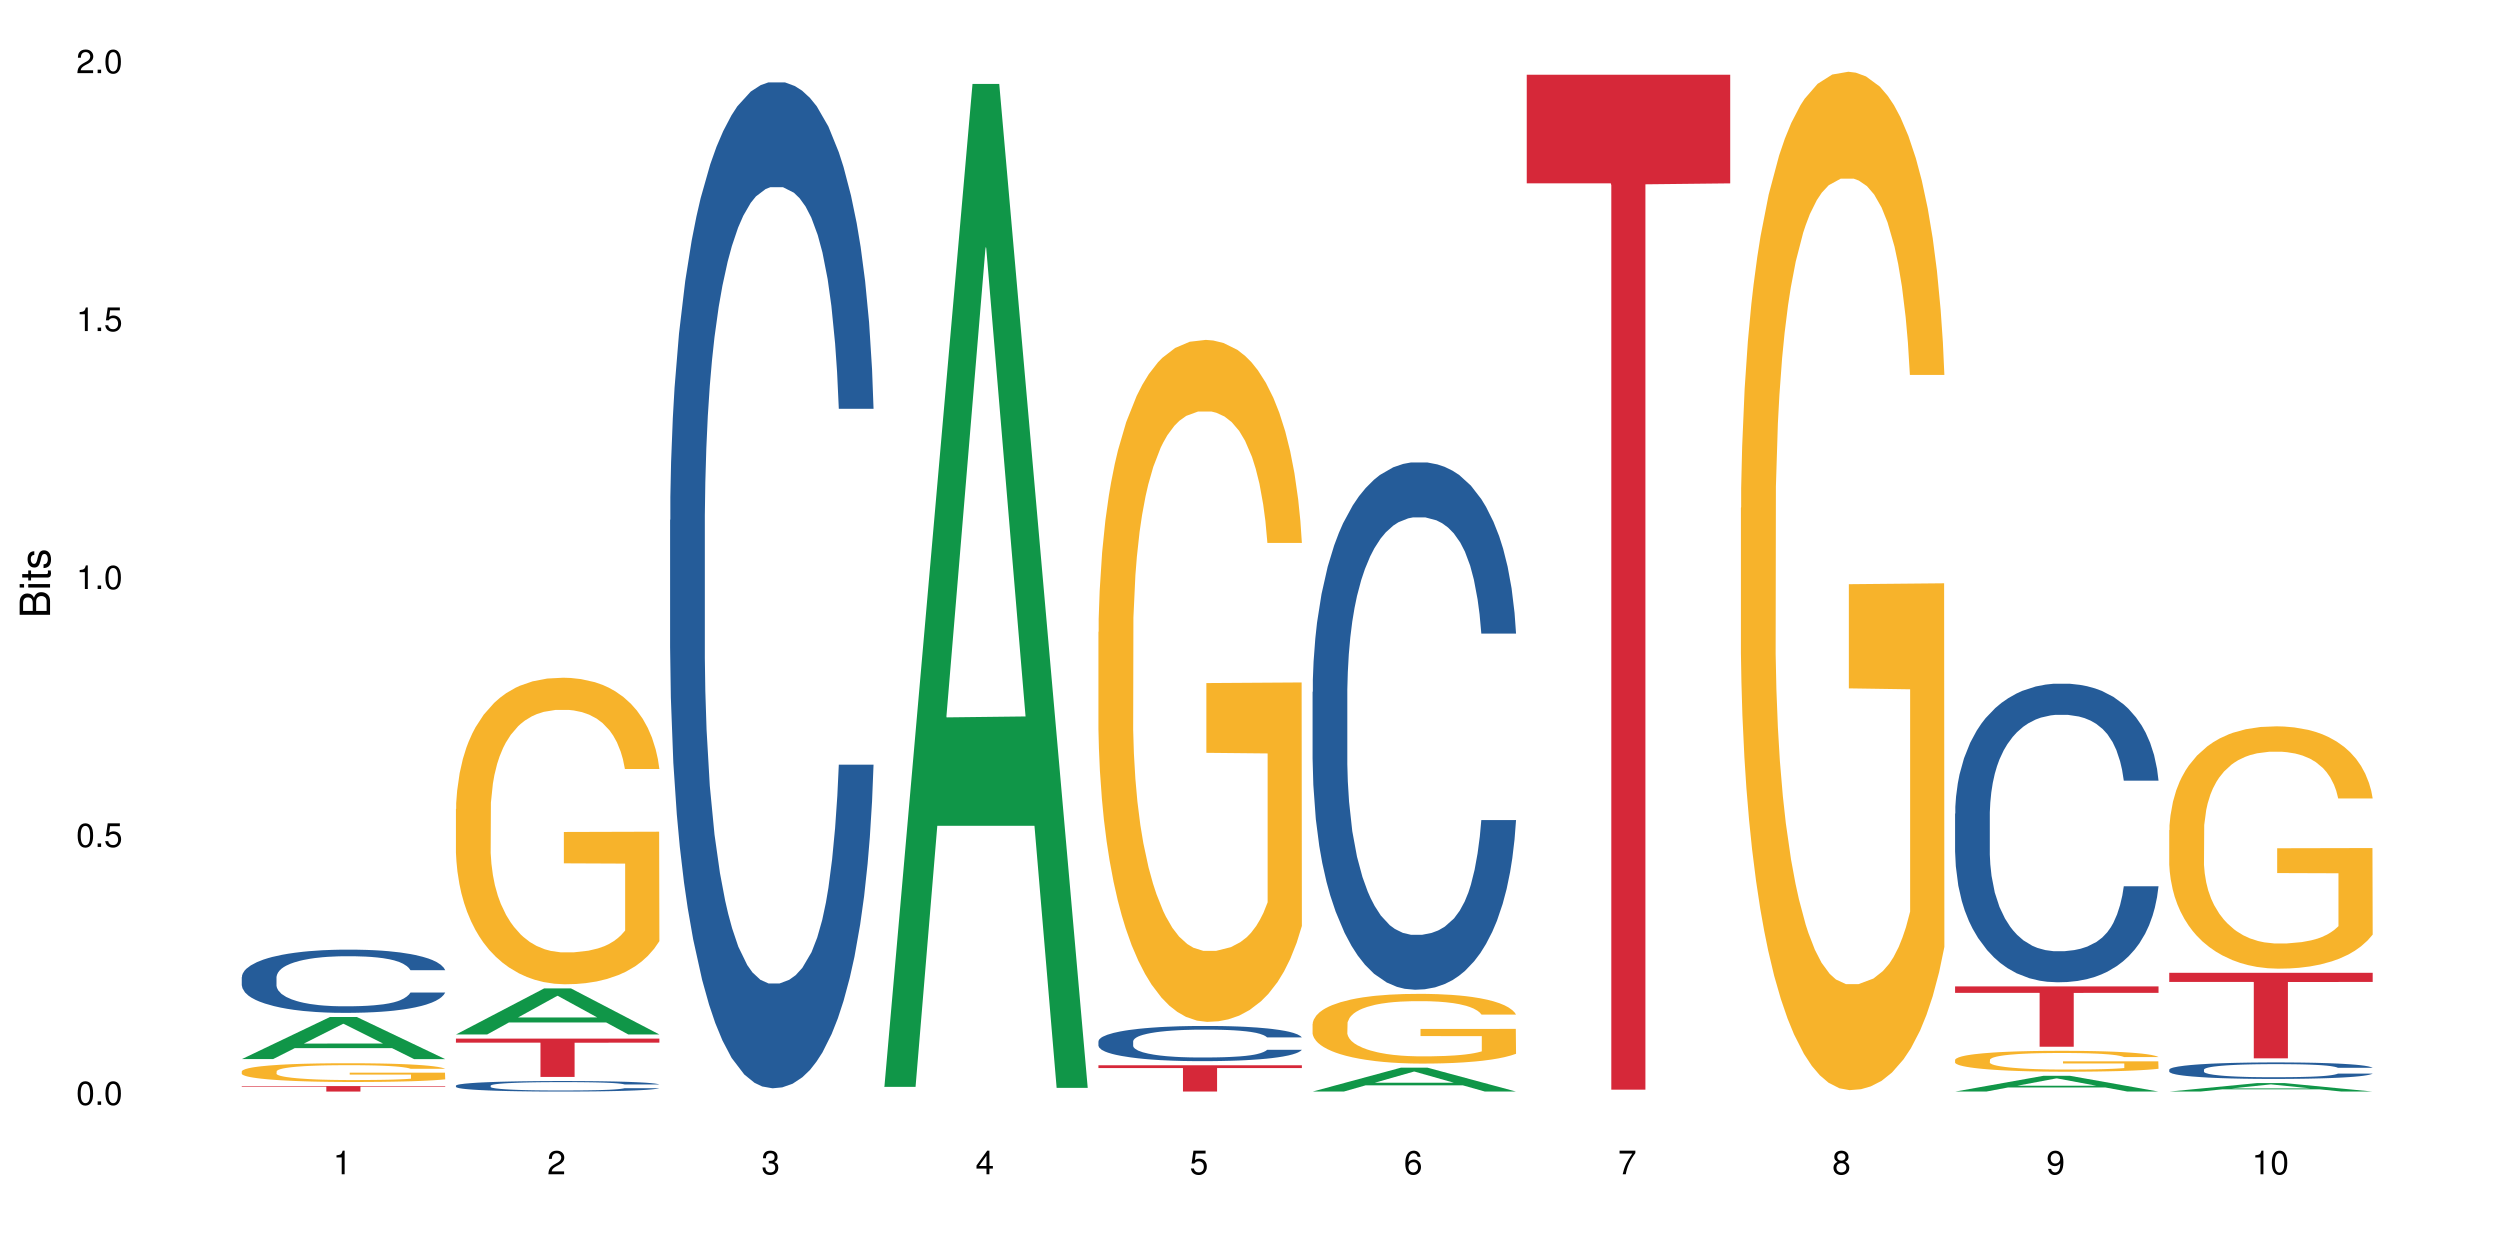 <?xml version="1.0" encoding="UTF-8"?>
<svg xmlns="http://www.w3.org/2000/svg" xmlns:xlink="http://www.w3.org/1999/xlink" width="720pt" height="360pt" viewBox="0 0 720 360" version="1.1">
<defs>
<g>
<symbol overflow="visible" id="glyph0-0">
<path style="stroke:none;" d=""/>
</symbol>
<symbol overflow="visible" id="glyph0-1">
<path style="stroke:none;" d="M 2.641 -6.797 C 2 -6.797 1.422 -6.531 1.078 -6.047 C 0.641 -5.453 0.406 -4.547 0.406 -3.297 C 0.406 -1 1.188 0.219 2.641 0.219 C 4.078 0.219 4.859 -1 4.859 -3.234 C 4.859 -4.562 4.656 -5.438 4.203 -6.047 C 3.844 -6.531 3.281 -6.797 2.641 -6.797 Z M 2.641 -6.047 C 3.547 -6.047 4 -5.125 4 -3.312 C 4 -1.375 3.562 -0.484 2.625 -0.484 C 1.734 -0.484 1.281 -1.422 1.281 -3.281 C 1.281 -5.141 1.734 -6.047 2.641 -6.047 Z M 2.641 -6.047 "/>
</symbol>
<symbol overflow="visible" id="glyph0-2">
<path style="stroke:none;" d="M 1.828 -1 L 0.828 -1 L 0.828 0 L 1.828 0 Z M 1.828 -1 "/>
</symbol>
<symbol overflow="visible" id="glyph0-3">
<path style="stroke:none;" d="M 4.562 -6.797 L 1.062 -6.797 L 0.547 -3.094 L 1.328 -3.094 C 1.719 -3.562 2.047 -3.734 2.578 -3.734 C 3.484 -3.734 4.062 -3.109 4.062 -2.094 C 4.062 -1.125 3.484 -0.531 2.578 -0.531 C 1.828 -0.531 1.375 -0.906 1.188 -1.672 L 0.328 -1.672 C 0.453 -1.109 0.547 -0.844 0.75 -0.594 C 1.125 -0.078 1.828 0.219 2.594 0.219 C 3.969 0.219 4.922 -0.781 4.922 -2.219 C 4.922 -3.562 4.031 -4.484 2.719 -4.484 C 2.25 -4.484 1.859 -4.359 1.469 -4.062 L 1.734 -5.969 L 4.562 -5.969 Z M 4.562 -6.797 "/>
</symbol>
<symbol overflow="visible" id="glyph0-4">
<path style="stroke:none;" d="M 2.484 -4.844 L 2.484 0 L 3.328 0 L 3.328 -6.797 L 2.766 -6.797 C 2.469 -5.75 2.281 -5.609 0.984 -5.453 L 0.984 -4.844 Z M 2.484 -4.844 "/>
</symbol>
<symbol overflow="visible" id="glyph0-5">
<path style="stroke:none;" d="M 4.859 -0.828 L 1.281 -0.828 C 1.359 -1.391 1.672 -1.75 2.5 -2.234 L 3.469 -2.75 C 4.406 -3.266 4.906 -3.969 4.906 -4.812 C 4.906 -5.375 4.672 -5.906 4.266 -6.266 C 3.859 -6.625 3.375 -6.797 2.719 -6.797 C 1.859 -6.797 1.219 -6.5 0.844 -5.922 C 0.609 -5.562 0.5 -5.125 0.484 -4.438 L 1.328 -4.438 C 1.359 -4.906 1.406 -5.188 1.531 -5.406 C 1.75 -5.812 2.188 -6.062 2.703 -6.062 C 3.469 -6.062 4.031 -5.516 4.031 -4.781 C 4.031 -4.25 3.719 -3.797 3.125 -3.438 L 2.234 -2.938 C 0.812 -2.141 0.406 -1.5 0.328 0 L 4.859 0 Z M 4.859 -0.828 "/>
</symbol>
<symbol overflow="visible" id="glyph0-6">
<path style="stroke:none;" d="M 2.125 -3.125 L 2.578 -3.125 C 3.516 -3.125 3.984 -2.703 3.984 -1.891 C 3.984 -1.031 3.469 -0.531 2.578 -0.531 C 1.656 -0.531 1.203 -0.984 1.156 -1.969 L 0.312 -1.969 C 0.344 -1.422 0.438 -1.078 0.609 -0.766 C 0.953 -0.109 1.625 0.219 2.547 0.219 C 3.953 0.219 4.859 -0.609 4.859 -1.906 C 4.859 -2.766 4.516 -3.25 3.703 -3.516 C 4.344 -3.766 4.656 -4.25 4.656 -4.938 C 4.656 -6.109 3.875 -6.797 2.578 -6.797 C 1.203 -6.797 0.484 -6.047 0.453 -4.609 L 1.297 -4.609 C 1.312 -5.016 1.344 -5.25 1.453 -5.453 C 1.641 -5.828 2.062 -6.062 2.594 -6.062 C 3.344 -6.062 3.797 -5.625 3.797 -4.906 C 3.797 -4.422 3.609 -4.141 3.25 -3.984 C 3.016 -3.891 2.719 -3.844 2.125 -3.844 Z M 2.125 -3.125 "/>
</symbol>
<symbol overflow="visible" id="glyph0-7">
<path style="stroke:none;" d="M 3.141 -1.625 L 3.141 0 L 3.984 0 L 3.984 -1.625 L 4.984 -1.625 L 4.984 -2.391 L 3.984 -2.391 L 3.984 -6.797 L 3.359 -6.797 L 0.266 -2.516 L 0.266 -1.625 Z M 3.141 -2.391 L 1 -2.391 L 3.141 -5.359 Z M 3.141 -2.391 "/>
</symbol>
<symbol overflow="visible" id="glyph0-8">
<path style="stroke:none;" d="M 4.781 -5.031 C 4.609 -6.141 3.891 -6.797 2.844 -6.797 C 2.094 -6.797 1.422 -6.438 1.031 -5.828 C 0.609 -5.172 0.406 -4.344 0.406 -3.094 C 0.406 -1.953 0.578 -1.234 0.984 -0.625 C 1.359 -0.078 1.953 0.219 2.703 0.219 C 3.984 0.219 4.922 -0.734 4.922 -2.078 C 4.922 -3.344 4.062 -4.234 2.844 -4.234 C 2.172 -4.234 1.641 -3.969 1.281 -3.469 C 1.281 -5.125 1.828 -6.047 2.797 -6.047 C 3.391 -6.047 3.797 -5.672 3.938 -5.031 Z M 2.734 -3.484 C 3.547 -3.484 4.062 -2.922 4.062 -2 C 4.062 -1.156 3.484 -0.531 2.703 -0.531 C 1.922 -0.531 1.328 -1.188 1.328 -2.047 C 1.328 -2.891 1.906 -3.484 2.734 -3.484 Z M 2.734 -3.484 "/>
</symbol>
<symbol overflow="visible" id="glyph0-9">
<path style="stroke:none;" d="M 4.984 -6.797 L 0.438 -6.797 L 0.438 -5.969 L 4.109 -5.969 C 2.5 -3.656 1.828 -2.234 1.328 0 L 2.219 0 C 2.594 -2.172 3.453 -4.047 4.984 -6.094 Z M 4.984 -6.797 "/>
</symbol>
<symbol overflow="visible" id="glyph0-10">
<path style="stroke:none;" d="M 3.75 -3.578 C 4.453 -4 4.688 -4.344 4.688 -4.984 C 4.688 -6.047 3.844 -6.797 2.641 -6.797 C 1.438 -6.797 0.594 -6.047 0.594 -4.984 C 0.594 -4.359 0.828 -4.016 1.516 -3.578 C 0.734 -3.203 0.359 -2.641 0.359 -1.891 C 0.359 -0.641 1.297 0.219 2.641 0.219 C 3.984 0.219 4.922 -0.641 4.922 -1.875 C 4.922 -2.641 4.531 -3.203 3.75 -3.578 Z M 2.641 -6.047 C 3.359 -6.047 3.812 -5.625 3.812 -4.969 C 3.812 -4.344 3.344 -3.922 2.641 -3.922 C 1.922 -3.922 1.453 -4.344 1.453 -4.984 C 1.453 -5.625 1.922 -6.047 2.641 -6.047 Z M 2.641 -3.203 C 3.484 -3.203 4.062 -2.672 4.062 -1.875 C 4.062 -1.062 3.484 -0.531 2.625 -0.531 C 1.797 -0.531 1.219 -1.078 1.219 -1.875 C 1.219 -2.672 1.797 -3.203 2.641 -3.203 Z M 2.641 -3.203 "/>
</symbol>
<symbol overflow="visible" id="glyph0-11">
<path style="stroke:none;" d="M 0.516 -1.547 C 0.672 -0.438 1.406 0.219 2.438 0.219 C 3.188 0.219 3.859 -0.141 4.266 -0.75 C 4.688 -1.406 4.891 -2.25 4.891 -3.484 C 4.891 -4.625 4.703 -5.359 4.312 -5.953 C 3.938 -6.5 3.344 -6.797 2.594 -6.797 C 1.297 -6.797 0.359 -5.844 0.359 -4.516 C 0.359 -3.25 1.234 -2.344 2.453 -2.344 C 3.094 -2.344 3.562 -2.578 4.016 -3.109 C 4 -1.453 3.469 -0.531 2.5 -0.531 C 1.906 -0.531 1.484 -0.906 1.359 -1.547 Z M 2.578 -6.062 C 3.375 -6.062 3.969 -5.406 3.969 -4.531 C 3.969 -3.688 3.375 -3.094 2.547 -3.094 C 1.734 -3.094 1.234 -3.672 1.234 -4.578 C 1.234 -5.438 1.797 -6.062 2.578 -6.062 Z M 2.578 -6.062 "/>
</symbol>
<symbol overflow="visible" id="glyph1-0">
<path style="stroke:none;" d=""/>
</symbol>
<symbol overflow="visible" id="glyph1-1">
<path style="stroke:none;" d="M 0 -0.953 L 0 -4.891 C 0 -5.719 -0.234 -6.344 -0.734 -6.797 C -1.188 -7.234 -1.812 -7.469 -2.5 -7.469 C -3.547 -7.469 -4.188 -7 -4.625 -5.875 C -4.984 -6.672 -5.641 -7.094 -6.531 -7.094 C -7.156 -7.094 -7.734 -6.859 -8.141 -6.391 C -8.562 -5.938 -8.75 -5.344 -8.75 -4.5 L -8.75 -0.953 Z M -4.984 -2.062 L -7.766 -2.062 L -7.766 -4.219 C -7.766 -4.844 -7.688 -5.203 -7.453 -5.5 C -7.219 -5.812 -6.859 -5.969 -6.375 -5.969 C -5.906 -5.969 -5.531 -5.812 -5.297 -5.5 C -5.062 -5.203 -4.984 -4.844 -4.984 -4.219 Z M -0.984 -2.062 L -4 -2.062 L -4 -4.781 C -4 -5.328 -3.859 -5.688 -3.578 -5.953 C -3.297 -6.219 -2.922 -6.359 -2.484 -6.359 C -2.062 -6.359 -1.688 -6.219 -1.406 -5.953 C -1.109 -5.688 -0.984 -5.328 -0.984 -4.781 Z M -0.984 -2.062 "/>
</symbol>
<symbol overflow="visible" id="glyph1-2">
<path style="stroke:none;" d="M -6.281 -1.797 L -6.281 -0.797 L 0 -0.797 L 0 -1.797 Z M -8.75 -1.797 L -8.75 -0.797 L -7.484 -0.797 L -7.484 -1.797 Z M -8.75 -1.797 "/>
</symbol>
<symbol overflow="visible" id="glyph1-3">
<path style="stroke:none;" d="M -6.281 -3.047 L -6.281 -2.016 L -8.016 -2.016 L -8.016 -1.016 L -6.281 -1.016 L -6.281 -0.172 L -5.469 -0.172 L -5.469 -1.016 L -0.719 -1.016 C -0.078 -1.016 0.281 -1.453 0.281 -2.234 C 0.281 -2.469 0.25 -2.719 0.188 -3.047 L -0.641 -3.047 C -0.609 -2.922 -0.594 -2.766 -0.594 -2.562 C -0.594 -2.141 -0.719 -2.016 -1.156 -2.016 L -5.469 -2.016 L -5.469 -3.047 Z M -6.281 -3.047 "/>
</symbol>
<symbol overflow="visible" id="glyph1-4">
<path style="stroke:none;" d="M -4.531 -5.25 C -5.766 -5.25 -6.469 -4.422 -6.469 -2.969 C -6.469 -1.516 -5.719 -0.562 -4.547 -0.562 C -3.562 -0.562 -3.094 -1.062 -2.734 -2.562 L -2.516 -3.484 C -2.344 -4.188 -2.094 -4.469 -1.625 -4.469 C -1.047 -4.469 -0.641 -3.875 -0.641 -3 C -0.641 -2.453 -0.797 -2 -1.062 -1.75 C -1.25 -1.594 -1.422 -1.531 -1.875 -1.469 L -1.875 -0.406 C -0.422 -0.453 0.281 -1.266 0.281 -2.922 C 0.281 -4.5 -0.5 -5.516 -1.719 -5.516 C -2.656 -5.516 -3.172 -4.984 -3.469 -3.734 L -3.703 -2.766 C -3.891 -1.953 -4.156 -1.609 -4.594 -1.609 C -5.172 -1.609 -5.547 -2.125 -5.547 -2.938 C -5.547 -3.75 -5.203 -4.172 -4.531 -4.203 Z M -4.531 -5.25 "/>
</symbol>
</g>
</defs>
<g id="surface86272">
<rect x="0" y="0" width="720" height="360" style="fill:rgb(100%,100%,100%);fill-opacity:1;stroke:none;"/>
<path style=" stroke:none;fill-rule:nonzero;fill:rgb(6.275%,58.824%,28.235%);fill-opacity:1;" d="M 69.629 305.02 L 69.691 305.008 L 95.047 292.887 L 102.746 292.887 L 128.223 305.031 L 119.273 305.031 L 112.887 301.859 L 84.902 301.859 L 78.645 305.02 L 69.629 305.02 L 87.598 300.551 L 110.32 300.539 L 98.988 294.871 L 98.863 294.859 L 98.738 294.895 L 87.535 300.539 L 87.598 300.551 Z M 69.629 305.02 "/>
<path style=" stroke:none;fill-rule:nonzero;fill:rgb(14.51%,36.078%,60%);fill-opacity:1;" d="M 69.629 281.426 L 69.699 281.41 L 69.699 281.012 L 69.914 280.379 L 70.414 279.578 L 70.914 279.031 L 72.203 278.051 L 73.988 277.102 L 75.848 276.367 L 77.203 275.938 L 78.418 275.602 L 81.207 274.988 L 82.992 274.672 L 84.922 274.391 L 87.281 274.105 L 88.996 273.941 L 92.852 273.672 L 95.711 273.559 L 97.926 273.508 L 102.715 273.508 L 105.574 273.574 L 107.645 273.656 L 109.93 273.789 L 111.859 273.941 L 115.219 274.305 L 118.219 274.773 L 119.578 275.039 L 121.723 275.555 L 123.367 276.051 L 124.508 276.484 L 125.797 277.102 L 126.938 277.848 L 127.797 278.699 L 128.223 279.414 L 118.219 279.414 L 117.719 278.746 L 117.148 278.23 L 116.078 277.551 L 115.004 277.066 L 113.504 276.586 L 112.148 276.27 L 110.289 275.953 L 108.645 275.754 L 106.93 275.602 L 105.285 275.504 L 102.141 275.402 L 98.5 275.402 L 97.141 275.438 L 94.355 275.57 L 92.852 275.688 L 90.711 275.918 L 89.207 276.137 L 87.422 276.469 L 86.207 276.75 L 84.707 277.184 L 83.637 277.566 L 82.422 278.117 L 81.707 278.531 L 81.062 278.996 L 80.492 279.547 L 80.062 280.129 L 79.777 280.742 L 79.633 281.344 L 79.633 283.922 L 79.777 284.52 L 80.133 285.219 L 81.062 286.234 L 82.422 287.117 L 83.992 287.816 L 85.492 288.312 L 86.352 288.547 L 87.492 288.812 L 89.281 289.145 L 91.852 289.477 L 93.352 289.609 L 95.641 289.746 L 97.996 289.812 L 101.141 289.812 L 103.93 289.746 L 105.785 289.66 L 107.715 289.527 L 110.359 289.246 L 112.004 288.98 L 113.434 288.664 L 114.504 288.348 L 115.219 288.082 L 116.293 287.566 L 117.148 287 L 117.793 286.418 L 118.219 285.852 L 128.223 285.852 L 127.797 286.516 L 127.152 287.164 L 126.508 287.648 L 125.508 288.23 L 124.367 288.746 L 122.723 289.328 L 121.363 289.711 L 119.578 290.125 L 117.934 290.441 L 116.148 290.727 L 113.504 291.059 L 111.789 291.227 L 109.93 291.375 L 107.715 291.508 L 104.93 291.625 L 101.93 291.691 L 99.141 291.707 L 96.141 291.676 L 93.926 291.609 L 90.996 291.457 L 87.352 291.16 L 84.707 290.844 L 82.633 290.527 L 80.848 290.195 L 78.848 289.746 L 76.273 289.012 L 74.703 288.445 L 73.633 287.98 L 72.418 287.332 L 71.559 286.75 L 70.559 285.816 L 69.844 284.637 L 69.629 283.723 Z M 69.629 281.426 "/>
<path style=" stroke:none;fill-rule:nonzero;fill:rgb(96.863%,70.196%,16.863%);fill-opacity:1;" d="M 69.629 308.523 L 69.699 308.52 L 69.699 308.422 L 69.988 308.199 L 70.703 307.895 L 71.629 307.641 L 72.629 307.445 L 73.273 307.34 L 74.344 307.191 L 75.273 307.082 L 77.633 306.859 L 80.633 306.652 L 82.277 306.566 L 84.137 306.48 L 86.777 306.387 L 87.992 306.352 L 91.711 306.273 L 95.926 306.223 L 100.57 306.211 L 102.715 306.215 L 105.645 306.234 L 109.645 306.289 L 111.934 306.336 L 113.719 306.387 L 115.578 306.453 L 117.863 306.551 L 120.008 306.668 L 121.723 306.785 L 123.438 306.934 L 124.867 307.094 L 126.082 307.266 L 127.152 307.473 L 127.797 307.645 L 128.223 307.82 L 118.293 307.82 L 117.719 307.645 L 117.078 307.512 L 116.004 307.352 L 114.934 307.23 L 113.863 307.137 L 111.859 307.008 L 110.145 306.93 L 108.004 306.859 L 105.93 306.816 L 103.57 306.785 L 102.141 306.777 L 98.355 306.777 L 94.926 306.812 L 92.926 306.852 L 91.496 306.891 L 89.496 306.965 L 88.281 307.023 L 87.566 307.062 L 85.422 307.215 L 83.992 307.355 L 83.207 307.449 L 82.207 307.598 L 81.492 307.73 L 80.707 307.926 L 80.277 308.074 L 79.703 308.41 L 79.633 309.301 L 79.848 309.488 L 80.277 309.691 L 80.848 309.867 L 81.707 310.055 L 82.562 310.199 L 84.062 310.391 L 85.352 310.52 L 86.352 310.602 L 88.281 310.734 L 89.066 310.781 L 90.922 310.871 L 92.852 310.938 L 95.211 310.996 L 96.996 311.027 L 99.855 311.051 L 103.5 311.051 L 107.789 311.023 L 110.504 310.984 L 112.359 310.945 L 113.574 310.91 L 115.078 310.855 L 116.148 310.805 L 117.148 310.75 L 118.363 310.668 L 118.363 309.488 L 100.715 309.48 L 100.715 308.93 L 128.152 308.926 L 128.223 310.855 L 126.723 310.988 L 124.867 311.117 L 123.078 311.215 L 121.223 311.301 L 118.578 311.395 L 116.434 311.453 L 113.148 311.52 L 110.145 311.566 L 107 311.594 L 104.215 311.609 L 100.93 311.613 L 97.996 311.605 L 94.855 311.574 L 92.352 311.535 L 90.066 311.488 L 87.781 311.422 L 84.922 311.32 L 83.062 311.234 L 81.133 311.133 L 79.203 311.008 L 77.488 310.875 L 76.348 310.77 L 75.203 310.652 L 73.988 310.504 L 72.844 310.336 L 71.988 310.184 L 71.203 310.012 L 70.629 309.848 L 70.059 309.625 L 69.773 309.449 L 69.629 309.293 Z M 69.629 308.523 "/>
<path style=" stroke:none;fill-rule:nonzero;fill:rgb(83.922%,15.686%,22.353%);fill-opacity:1;" d="M 69.629 312.793 L 128.223 312.793 L 128.223 312.965 L 103.805 312.965 L 103.805 314.371 L 93.98 314.371 L 93.98 312.965 L 69.629 312.965 Z M 69.629 312.793 "/>
<path style=" stroke:none;fill-rule:nonzero;fill:rgb(6.275%,58.824%,28.235%);fill-opacity:1;" d="M 131.309 297.918 L 131.371 297.906 L 156.727 284.652 L 164.426 284.652 L 189.902 297.93 L 180.953 297.93 L 174.566 294.465 L 146.582 294.465 L 140.324 297.918 L 131.309 297.918 L 149.273 293.031 L 172 293.02 L 160.668 286.82 L 160.543 286.809 L 160.418 286.848 L 149.211 293.02 L 149.273 293.031 Z M 131.309 297.918 "/>
<path style=" stroke:none;fill-rule:nonzero;fill:rgb(14.51%,36.078%,60%);fill-opacity:1;" d="M 131.309 312.656 L 131.379 312.652 L 131.379 312.586 L 131.594 312.48 L 132.094 312.348 L 132.594 312.258 L 133.883 312.094 L 135.668 311.938 L 137.523 311.812 L 138.883 311.742 L 140.098 311.688 L 142.883 311.582 L 144.672 311.531 L 146.602 311.484 L 148.957 311.438 L 150.672 311.41 L 154.531 311.363 L 157.391 311.344 L 159.605 311.336 L 164.395 311.336 L 167.25 311.348 L 169.324 311.363 L 171.609 311.383 L 173.539 311.41 L 176.898 311.469 L 179.898 311.547 L 181.258 311.594 L 183.402 311.68 L 185.043 311.762 L 186.188 311.832 L 187.473 311.938 L 188.617 312.062 L 189.477 312.203 L 189.902 312.32 L 179.898 312.32 L 179.398 312.211 L 178.828 312.125 L 177.758 312.012 L 176.684 311.93 L 175.184 311.852 L 173.824 311.797 L 171.969 311.746 L 170.324 311.711 L 168.609 311.688 L 166.965 311.668 L 163.82 311.652 L 160.176 311.652 L 158.82 311.66 L 156.031 311.68 L 154.531 311.699 L 152.387 311.738 L 150.887 311.773 L 149.102 311.832 L 147.887 311.879 L 146.387 311.949 L 145.312 312.012 L 144.098 312.105 L 143.387 312.176 L 142.742 312.25 L 142.172 312.344 L 141.742 312.441 L 141.457 312.543 L 141.312 312.645 L 141.312 313.074 L 141.457 313.172 L 141.812 313.289 L 142.742 313.457 L 144.098 313.605 L 145.672 313.723 L 147.172 313.805 L 148.031 313.844 L 149.172 313.887 L 150.961 313.945 L 153.531 314 L 155.031 314.02 L 157.32 314.043 L 159.676 314.055 L 162.82 314.055 L 165.609 314.043 L 167.465 314.031 L 169.395 314.008 L 172.039 313.961 L 173.684 313.914 L 175.113 313.863 L 176.184 313.809 L 176.898 313.766 L 177.969 313.68 L 178.828 313.586 L 179.473 313.488 L 179.898 313.395 L 189.902 313.395 L 189.477 313.504 L 188.832 313.613 L 188.188 313.695 L 187.188 313.793 L 186.047 313.879 L 184.402 313.973 L 183.043 314.039 L 181.258 314.105 L 179.613 314.16 L 177.828 314.207 L 175.184 314.262 L 173.469 314.289 L 171.609 314.316 L 169.395 314.336 L 166.609 314.355 L 163.605 314.367 L 160.82 314.371 L 157.82 314.363 L 155.605 314.355 L 152.676 314.328 L 149.031 314.277 L 146.387 314.227 L 144.312 314.172 L 142.527 314.117 L 140.527 314.043 L 137.953 313.922 L 136.383 313.828 L 135.309 313.75 L 134.094 313.641 L 133.238 313.543 L 132.238 313.391 L 131.523 313.191 L 131.309 313.039 Z M 131.309 312.656 "/>
<path style=" stroke:none;fill-rule:nonzero;fill:rgb(96.863%,70.196%,16.863%);fill-opacity:1;" d="M 131.309 232.996 L 131.379 232.914 L 131.379 231.301 L 131.664 227.676 L 132.379 222.676 L 133.309 218.562 L 134.309 215.336 L 134.953 213.645 L 136.023 211.227 L 136.953 209.449 L 139.312 205.824 L 142.312 202.438 L 143.957 200.984 L 145.812 199.613 L 148.457 198.082 L 149.672 197.516 L 153.391 196.227 L 157.605 195.422 L 162.25 195.18 L 164.395 195.258 L 167.324 195.582 L 171.324 196.469 L 173.613 197.273 L 175.398 198.082 L 177.254 199.129 L 179.543 200.742 L 181.688 202.676 L 183.402 204.613 L 185.117 207.031 L 186.547 209.613 L 187.762 212.434 L 188.832 215.82 L 189.477 218.645 L 189.902 221.465 L 179.973 221.465 L 179.398 218.645 L 178.758 216.465 L 177.684 213.805 L 176.613 211.871 L 175.539 210.34 L 173.539 208.242 L 171.824 206.953 L 169.68 205.824 L 167.609 205.098 L 165.25 204.613 L 163.82 204.453 L 160.035 204.453 L 156.605 205.016 L 154.605 205.66 L 153.176 206.305 L 151.172 207.516 L 149.957 208.484 L 149.246 209.129 L 147.102 211.629 L 145.672 213.887 L 144.887 215.418 L 143.887 217.836 L 143.172 220.016 L 142.383 223.238 L 141.957 225.66 L 141.383 231.141 L 141.312 245.656 L 141.527 248.719 L 141.957 252.023 L 142.527 254.93 L 143.387 257.992 L 144.242 260.332 L 145.742 263.477 L 147.027 265.57 L 148.031 266.941 L 149.957 269.121 L 150.746 269.844 L 152.602 271.297 L 154.531 272.426 L 156.891 273.395 L 158.676 273.875 L 161.535 274.281 L 165.18 274.281 L 169.469 273.797 L 172.184 273.152 L 174.039 272.508 L 175.254 271.941 L 176.754 271.055 L 177.828 270.25 L 178.828 269.363 L 180.043 267.992 L 180.043 248.719 L 162.391 248.641 L 162.391 239.609 L 189.832 239.527 L 189.902 271.055 L 188.402 273.23 L 186.547 275.328 L 184.758 276.941 L 182.902 278.312 L 180.258 279.844 L 178.113 280.812 L 174.824 281.941 L 171.824 282.664 L 168.68 283.148 L 165.895 283.391 L 162.605 283.473 L 159.676 283.312 L 156.531 282.828 L 154.031 282.184 L 151.746 281.375 L 149.457 280.328 L 146.602 278.633 L 144.742 277.262 L 142.812 275.57 L 140.883 273.555 L 139.168 271.379 L 138.027 269.684 L 136.883 267.75 L 135.668 265.328 L 134.523 262.59 L 133.668 260.09 L 132.879 257.266 L 132.309 254.605 L 131.738 250.977 L 131.453 248.074 L 131.309 245.574 Z M 131.309 232.996 "/>
<path style=" stroke:none;fill-rule:nonzero;fill:rgb(83.922%,15.686%,22.353%);fill-opacity:1;" d="M 131.309 299.109 L 189.902 299.109 L 189.902 300.293 L 165.484 300.301 L 165.484 310.156 L 155.656 310.156 L 155.656 300.312 L 155.516 300.293 L 131.309 300.293 Z M 131.309 299.109 "/>
<path style=" stroke:none;fill-rule:nonzero;fill:rgb(14.51%,36.078%,60%);fill-opacity:1;" d="M 192.988 149.777 L 193.059 149.512 L 193.059 143.156 L 193.273 133.094 L 193.773 120.383 L 194.273 111.645 L 195.559 96.02 L 197.348 80.926 L 199.203 69.273 L 200.562 62.387 L 201.777 57.094 L 204.562 47.293 L 206.352 42.262 L 208.281 37.762 L 210.637 33.258 L 212.352 30.609 L 216.211 26.375 L 219.07 24.52 L 221.285 23.727 L 226.074 23.727 L 228.93 24.785 L 231.004 26.109 L 233.289 28.227 L 235.219 30.609 L 238.578 36.438 L 241.578 43.852 L 242.938 48.09 L 245.082 56.297 L 246.723 64.242 L 247.867 71.129 L 249.152 80.926 L 250.297 92.844 L 251.152 106.348 L 251.582 117.734 L 241.578 117.734 L 241.078 107.141 L 240.508 98.934 L 239.434 88.074 L 238.363 80.395 L 236.863 72.715 L 235.504 67.684 L 233.648 62.652 L 232.004 59.477 L 230.289 57.094 L 228.645 55.504 L 225.5 53.914 L 221.855 53.914 L 220.5 54.445 L 217.711 56.562 L 216.211 58.418 L 214.066 62.125 L 212.566 65.566 L 210.781 70.863 L 209.566 75.363 L 208.066 82.25 L 206.992 88.34 L 205.777 97.078 L 205.062 103.699 L 204.422 111.113 L 203.848 119.852 L 203.422 129.121 L 203.133 138.918 L 202.992 148.453 L 202.992 189.5 L 203.133 199.031 L 203.492 210.152 L 204.422 226.309 L 205.777 240.344 L 207.352 251.465 L 208.852 259.41 L 209.707 263.117 L 210.852 267.352 L 212.637 272.648 L 215.211 277.945 L 216.711 280.062 L 219 282.184 L 221.355 283.242 L 224.5 283.242 L 227.289 282.184 L 229.145 280.859 L 231.074 278.738 L 233.719 274.238 L 235.363 270 L 236.793 264.969 L 237.863 259.938 L 238.578 255.703 L 239.648 247.492 L 240.508 238.488 L 241.148 229.219 L 241.578 220.215 L 251.582 220.215 L 251.152 230.809 L 250.512 241.137 L 249.867 248.816 L 248.867 258.086 L 247.723 266.293 L 246.082 275.562 L 244.723 281.652 L 242.938 288.273 L 241.293 293.305 L 239.508 297.809 L 236.863 303.102 L 235.148 305.75 L 233.289 308.133 L 231.074 310.254 L 228.289 312.105 L 225.285 313.164 L 222.5 313.43 L 219.5 312.902 L 217.285 311.84 L 214.352 309.457 L 210.711 304.691 L 208.066 299.66 L 205.992 294.629 L 204.207 289.332 L 202.207 282.184 L 199.633 270.531 L 198.062 261.527 L 196.988 254.113 L 195.773 243.785 L 194.918 234.516 L 193.918 219.688 L 193.203 200.887 L 192.988 186.32 Z M 192.988 149.777 "/>
<path style=" stroke:none;fill-rule:nonzero;fill:rgb(6.275%,58.824%,28.235%);fill-opacity:1;" d="M 254.668 313.027 L 254.73 312.754 L 280.082 24.168 L 287.781 24.168 L 313.262 313.297 L 304.309 313.297 L 297.926 237.828 L 269.941 237.828 L 263.68 313.027 L 254.668 313.027 L 272.633 206.605 L 295.359 206.336 L 284.027 71.406 L 283.902 71.137 L 283.777 71.949 L 272.57 206.336 L 272.633 206.605 Z M 254.668 313.027 "/>
<path style=" stroke:none;fill-rule:nonzero;fill:rgb(14.51%,36.078%,60%);fill-opacity:1;" d="M 316.348 299.891 L 316.418 299.879 L 316.418 299.656 L 316.633 299.305 L 317.133 298.859 L 317.633 298.555 L 318.918 298.008 L 320.703 297.48 L 322.562 297.074 L 323.922 296.832 L 325.137 296.648 L 327.922 296.305 L 329.707 296.129 L 331.637 295.973 L 333.996 295.812 L 335.711 295.723 L 339.57 295.574 L 342.43 295.508 L 344.645 295.48 L 349.43 295.48 L 352.289 295.516 L 354.363 295.562 L 356.648 295.637 L 358.578 295.723 L 361.938 295.926 L 364.938 296.184 L 366.293 296.332 L 368.438 296.621 L 370.082 296.898 L 371.227 297.137 L 372.512 297.48 L 373.656 297.898 L 374.512 298.371 L 374.941 298.77 L 364.938 298.77 L 364.438 298.398 L 363.867 298.109 L 362.793 297.73 L 361.723 297.461 L 360.223 297.195 L 358.863 297.02 L 357.004 296.844 L 355.363 296.73 L 353.648 296.648 L 352.004 296.594 L 348.859 296.535 L 345.215 296.535 L 343.855 296.555 L 341.07 296.629 L 339.57 296.695 L 337.426 296.824 L 335.926 296.945 L 334.141 297.129 L 332.926 297.285 L 331.422 297.527 L 330.352 297.742 L 329.137 298.047 L 328.422 298.277 L 327.777 298.535 L 327.207 298.844 L 326.777 299.168 L 326.492 299.508 L 326.352 299.844 L 326.352 301.277 L 326.492 301.613 L 326.852 302 L 327.777 302.566 L 329.137 303.059 L 330.707 303.445 L 332.211 303.723 L 333.066 303.852 L 334.211 304 L 335.996 304.188 L 338.57 304.371 L 340.07 304.445 L 342.355 304.52 L 344.715 304.559 L 347.859 304.559 L 350.645 304.52 L 352.504 304.473 L 354.434 304.398 L 357.078 304.242 L 358.719 304.094 L 360.148 303.918 L 361.223 303.742 L 361.938 303.594 L 363.008 303.309 L 363.867 302.992 L 364.508 302.668 L 364.938 302.352 L 374.941 302.352 L 374.512 302.723 L 373.871 303.086 L 373.227 303.352 L 372.227 303.676 L 371.082 303.965 L 369.438 304.289 L 368.082 304.5 L 366.293 304.734 L 364.652 304.91 L 362.863 305.066 L 360.223 305.25 L 358.508 305.344 L 356.648 305.43 L 354.434 305.5 L 351.645 305.566 L 348.645 305.605 L 345.859 305.613 L 342.855 305.594 L 340.641 305.559 L 337.711 305.473 L 334.066 305.309 L 331.422 305.133 L 329.352 304.957 L 327.566 304.77 L 325.562 304.52 L 322.992 304.113 L 321.418 303.797 L 320.348 303.539 L 319.133 303.176 L 318.273 302.852 L 317.273 302.336 L 316.559 301.676 L 316.348 301.168 Z M 316.348 299.891 "/>
<path style=" stroke:none;fill-rule:nonzero;fill:rgb(96.863%,70.196%,16.863%);fill-opacity:1;" d="M 316.348 182.012 L 316.418 181.832 L 316.418 178.246 L 316.703 170.172 L 317.418 159.051 L 318.348 149.902 L 319.348 142.73 L 319.992 138.961 L 321.062 133.582 L 321.992 129.633 L 324.348 121.562 L 327.352 114.027 L 328.992 110.801 L 330.852 107.75 L 333.496 104.344 L 334.711 103.086 L 338.426 100.219 L 342.641 98.422 L 347.289 97.887 L 349.43 98.066 L 352.359 98.781 L 356.363 100.754 L 358.648 102.551 L 360.434 104.344 L 362.293 106.676 L 364.578 110.262 L 366.723 114.566 L 368.438 118.871 L 370.152 124.254 L 371.582 129.992 L 372.797 136.273 L 373.871 143.805 L 374.512 150.082 L 374.941 156.363 L 365.008 156.363 L 364.438 150.082 L 363.793 145.242 L 362.723 139.32 L 361.648 135.016 L 360.578 131.609 L 358.578 126.945 L 356.863 124.074 L 354.719 121.562 L 352.645 119.949 L 350.289 118.871 L 348.859 118.512 L 345.07 118.512 L 341.641 119.77 L 339.641 121.203 L 338.211 122.641 L 336.211 125.328 L 334.996 127.48 L 334.281 128.918 L 332.137 134.477 L 330.707 139.5 L 329.922 142.91 L 328.922 148.289 L 328.207 153.133 L 327.422 160.309 L 326.992 165.688 L 326.422 177.887 L 326.352 210.176 L 326.562 216.992 L 326.992 224.344 L 327.566 230.801 L 328.422 237.617 L 329.281 242.82 L 330.781 249.816 L 332.066 254.48 L 333.066 257.527 L 334.996 262.371 L 335.781 263.988 L 337.641 267.215 L 339.57 269.727 L 341.93 271.879 L 343.715 272.957 L 346.574 273.852 L 350.219 273.852 L 354.504 272.777 L 357.219 271.34 L 359.078 269.906 L 360.293 268.648 L 361.793 266.676 L 362.863 264.883 L 363.867 262.91 L 365.078 259.859 L 365.078 216.992 L 347.43 216.812 L 347.43 196.723 L 374.871 196.543 L 374.941 266.676 L 373.441 271.52 L 371.582 276.184 L 369.797 279.773 L 367.938 282.82 L 365.293 286.23 L 363.152 288.383 L 359.863 290.895 L 356.863 292.508 L 353.719 293.582 L 350.93 294.121 L 347.645 294.301 L 344.715 293.941 L 341.57 292.867 L 339.07 291.43 L 336.781 289.637 L 334.496 287.305 L 331.637 283.539 L 329.781 280.488 L 327.852 276.723 L 325.922 272.238 L 324.207 267.395 L 323.062 263.629 L 321.918 259.324 L 320.703 253.941 L 319.562 247.844 L 318.703 242.281 L 317.918 236.004 L 317.348 230.086 L 316.773 222.012 L 316.488 215.555 L 316.348 209.996 Z M 316.348 182.012 "/>
<path style=" stroke:none;fill-rule:nonzero;fill:rgb(83.922%,15.686%,22.353%);fill-opacity:1;" d="M 316.348 306.793 L 374.941 306.793 L 374.941 307.605 L 350.52 307.609 L 350.52 314.371 L 340.695 314.371 L 340.695 307.617 L 340.555 307.605 L 316.348 307.605 Z M 316.348 306.793 "/>
<path style=" stroke:none;fill-rule:nonzero;fill:rgb(6.275%,58.824%,28.235%);fill-opacity:1;" d="M 378.023 314.363 L 378.086 314.359 L 403.441 307.496 L 411.141 307.496 L 436.621 314.371 L 427.668 314.371 L 421.281 312.574 L 393.301 312.574 L 387.039 314.363 L 378.023 314.363 L 395.992 311.832 L 418.715 311.828 L 407.387 308.617 L 407.262 308.613 L 407.137 308.633 L 395.93 311.828 L 395.992 311.832 Z M 378.023 314.363 "/>
<path style=" stroke:none;fill-rule:nonzero;fill:rgb(14.51%,36.078%,60%);fill-opacity:1;" d="M 378.023 199.266 L 378.098 199.129 L 378.098 195.797 L 378.312 190.52 L 378.812 183.859 L 379.312 179.277 L 380.598 171.09 L 382.383 163.176 L 384.242 157.07 L 385.602 153.461 L 386.812 150.684 L 389.602 145.547 L 391.387 142.91 L 393.316 140.551 L 395.676 138.191 L 397.391 136.801 L 401.25 134.582 L 404.105 133.609 L 406.324 133.195 L 411.109 133.195 L 413.969 133.75 L 416.039 134.441 L 418.328 135.555 L 420.258 136.801 L 423.613 139.855 L 426.617 143.742 L 427.973 145.965 L 430.117 150.266 L 431.762 154.43 L 432.906 158.039 L 434.191 163.176 L 435.336 169.422 L 436.191 176.5 L 436.621 182.469 L 426.617 182.469 L 426.117 176.918 L 425.543 172.613 L 424.473 166.926 L 423.402 162.898 L 421.898 158.871 L 420.543 156.234 L 418.684 153.598 L 417.039 151.934 L 415.324 150.684 L 413.684 149.852 L 410.539 149.02 L 406.895 149.02 L 405.535 149.297 L 402.75 150.406 L 401.25 151.379 L 399.105 153.32 L 397.605 155.125 L 395.816 157.902 L 394.602 160.262 L 393.102 163.871 L 392.031 167.062 L 390.816 171.645 L 390.102 175.113 L 389.457 179 L 388.887 183.582 L 388.457 188.438 L 388.172 193.574 L 388.027 198.57 L 388.027 220.086 L 388.172 225.086 L 388.531 230.914 L 389.457 239.383 L 390.816 246.738 L 392.387 252.57 L 393.891 256.734 L 394.746 258.676 L 395.891 260.898 L 397.676 263.672 L 400.25 266.449 L 401.75 267.559 L 404.035 268.672 L 406.395 269.227 L 409.539 269.227 L 412.324 268.672 L 414.184 267.977 L 416.113 266.867 L 418.758 264.508 L 420.398 262.285 L 421.828 259.648 L 422.902 257.012 L 423.613 254.789 L 424.688 250.484 L 425.543 245.766 L 426.188 240.91 L 426.617 236.188 L 436.621 236.188 L 436.191 241.742 L 435.547 247.156 L 434.906 251.18 L 433.906 256.039 L 432.762 260.34 L 431.117 265.199 L 429.762 268.391 L 427.973 271.863 L 426.332 274.5 L 424.543 276.859 L 421.898 279.637 L 420.184 281.023 L 418.328 282.273 L 416.113 283.383 L 413.324 284.355 L 410.324 284.91 L 407.539 285.051 L 404.535 284.773 L 402.32 284.215 L 399.391 282.969 L 395.746 280.469 L 393.102 277.832 L 391.031 275.195 L 389.242 272.418 L 387.242 268.672 L 384.672 262.562 L 383.098 257.844 L 382.027 253.957 L 380.812 248.543 L 379.953 243.684 L 378.953 235.91 L 378.238 226.055 L 378.023 218.422 Z M 378.023 199.266 "/>
<path style=" stroke:none;fill-rule:nonzero;fill:rgb(96.863%,70.196%,16.863%);fill-opacity:1;" d="M 378.023 294.832 L 378.098 294.812 L 378.098 294.449 L 378.383 293.621 L 379.098 292.484 L 380.027 291.551 L 381.027 290.816 L 381.668 290.43 L 382.742 289.879 L 383.672 289.477 L 386.027 288.652 L 389.031 287.879 L 390.672 287.551 L 392.531 287.238 L 395.176 286.891 L 396.391 286.762 L 400.105 286.469 L 404.32 286.285 L 408.965 286.23 L 411.109 286.246 L 414.039 286.32 L 418.043 286.523 L 420.328 286.707 L 422.113 286.891 L 423.973 287.129 L 426.258 287.496 L 428.402 287.934 L 430.117 288.375 L 431.832 288.926 L 433.262 289.512 L 434.477 290.156 L 435.547 290.926 L 436.191 291.566 L 436.621 292.211 L 426.688 292.211 L 426.117 291.566 L 425.473 291.07 L 424.402 290.465 L 423.328 290.027 L 422.258 289.68 L 420.258 289.199 L 418.543 288.906 L 416.398 288.652 L 414.324 288.484 L 411.969 288.375 L 410.539 288.34 L 406.75 288.34 L 403.32 288.469 L 401.32 288.613 L 399.891 288.762 L 397.891 289.035 L 396.676 289.254 L 395.961 289.402 L 393.816 289.973 L 392.387 290.484 L 391.602 290.832 L 390.602 291.383 L 389.887 291.879 L 389.102 292.613 L 388.672 293.164 L 388.102 294.41 L 388.027 297.711 L 388.242 298.41 L 388.672 299.16 L 389.242 299.82 L 390.102 300.52 L 390.961 301.051 L 392.461 301.766 L 393.746 302.242 L 394.746 302.555 L 396.676 303.051 L 397.461 303.215 L 399.32 303.547 L 401.25 303.805 L 403.605 304.023 L 405.395 304.133 L 408.25 304.227 L 411.895 304.227 L 416.184 304.113 L 418.898 303.969 L 420.758 303.82 L 421.973 303.691 L 423.473 303.492 L 424.543 303.309 L 425.543 303.105 L 426.758 302.793 L 426.758 298.41 L 409.109 298.391 L 409.109 296.336 L 436.551 296.32 L 436.621 303.492 L 435.121 303.988 L 433.262 304.465 L 431.477 304.832 L 429.617 305.141 L 426.973 305.492 L 424.828 305.711 L 421.543 305.969 L 418.543 306.133 L 415.398 306.242 L 412.609 306.297 L 409.324 306.316 L 406.395 306.281 L 403.25 306.168 L 400.75 306.023 L 398.461 305.84 L 396.176 305.602 L 393.316 305.215 L 391.461 304.902 L 389.531 304.52 L 387.602 304.059 L 385.887 303.566 L 384.742 303.18 L 383.598 302.738 L 382.383 302.188 L 381.242 301.566 L 380.383 300.996 L 379.598 300.355 L 379.027 299.75 L 378.453 298.922 L 378.168 298.262 L 378.023 297.695 Z M 378.023 294.832 "/>
<path style=" stroke:none;fill-rule:nonzero;fill:rgb(83.922%,15.686%,22.353%);fill-opacity:1;" d="M 439.703 21.52 L 498.301 21.52 L 498.301 52.809 L 473.879 53.082 L 473.879 313.828 L 464.055 313.828 L 464.055 53.359 L 463.91 52.809 L 439.703 52.809 Z M 439.703 21.52 "/>
<path style=" stroke:none;fill-rule:nonzero;fill:rgb(96.863%,70.196%,16.863%);fill-opacity:1;" d="M 501.383 146.285 L 501.453 146.02 L 501.453 140.66 L 501.742 128.609 L 502.457 112 L 503.383 98.34 L 504.383 87.625 L 505.027 82 L 506.102 73.965 L 507.027 68.074 L 509.387 56.02 L 512.387 44.77 L 514.031 39.949 L 515.891 35.395 L 518.535 30.305 L 519.75 28.43 L 523.465 24.145 L 527.68 21.465 L 532.324 20.664 L 534.469 20.93 L 537.398 22.004 L 541.398 24.949 L 543.688 27.629 L 545.473 30.305 L 547.332 33.789 L 549.617 39.145 L 551.762 45.574 L 553.477 52 L 555.191 60.039 L 556.621 68.609 L 557.836 77.984 L 558.906 89.234 L 559.551 98.609 L 559.98 107.984 L 550.047 107.984 L 549.473 98.609 L 548.832 91.375 L 547.758 82.539 L 546.688 76.109 L 545.617 71.02 L 543.613 64.055 L 541.898 59.77 L 539.758 56.02 L 537.684 53.609 L 535.324 52 L 533.898 51.465 L 530.109 51.465 L 526.68 53.34 L 524.68 55.484 L 523.25 57.625 L 521.25 61.645 L 520.035 64.859 L 519.32 67 L 517.176 75.305 L 515.746 82.805 L 514.961 87.895 L 513.961 95.93 L 513.246 103.16 L 512.461 113.875 L 512.031 121.91 L 511.461 140.125 L 511.387 188.34 L 511.602 198.52 L 512.031 209.5 L 512.602 219.141 L 513.461 229.32 L 514.316 237.09 L 515.816 247.535 L 517.105 254.5 L 518.105 259.055 L 520.035 266.285 L 520.82 268.695 L 522.68 273.516 L 524.605 277.266 L 526.965 280.48 L 528.75 282.09 L 531.609 283.426 L 535.254 283.426 L 539.543 281.82 L 542.258 279.676 L 544.113 277.535 L 545.328 275.66 L 546.832 272.715 L 547.902 270.035 L 548.902 267.09 L 550.117 262.535 L 550.117 198.52 L 532.469 198.25 L 532.469 168.25 L 559.906 167.984 L 559.98 272.715 L 558.477 279.945 L 556.621 286.91 L 554.832 292.266 L 552.977 296.82 L 550.332 301.91 L 548.188 305.125 L 544.902 308.875 L 541.898 311.285 L 538.754 312.891 L 535.969 313.695 L 532.684 313.961 L 529.754 313.426 L 526.609 311.82 L 524.105 309.676 L 521.82 307 L 519.535 303.516 L 516.676 297.891 L 514.816 293.34 L 512.887 287.715 L 510.957 281.016 L 509.242 273.785 L 508.102 268.16 L 506.957 261.73 L 505.742 253.695 L 504.598 244.59 L 503.742 236.285 L 502.957 226.91 L 502.383 218.07 L 501.812 206.02 L 501.527 196.375 L 501.383 188.07 Z M 501.383 146.285 "/>
<path style=" stroke:none;fill-rule:nonzero;fill:rgb(6.275%,58.824%,28.235%);fill-opacity:1;" d="M 563.062 314.367 L 563.125 314.363 L 588.48 309.836 L 596.18 309.836 L 621.656 314.371 L 612.707 314.371 L 606.32 313.188 L 578.336 313.188 L 572.078 314.367 L 563.062 314.367 L 581.031 312.699 L 603.754 312.691 L 592.422 310.578 L 592.297 310.574 L 592.172 310.586 L 580.965 312.691 L 581.031 312.699 Z M 563.062 314.367 "/>
<path style=" stroke:none;fill-rule:nonzero;fill:rgb(14.51%,36.078%,60%);fill-opacity:1;" d="M 563.062 234.332 L 563.133 234.254 L 563.133 232.367 L 563.348 229.383 L 563.848 225.609 L 564.348 223.016 L 565.637 218.379 L 567.422 213.898 L 569.281 210.441 L 570.637 208.398 L 571.852 206.824 L 574.641 203.918 L 576.426 202.426 L 578.355 201.09 L 580.711 199.754 L 582.426 198.965 L 586.285 197.707 L 589.145 197.16 L 591.359 196.922 L 596.148 196.922 L 599.004 197.238 L 601.078 197.629 L 603.363 198.258 L 605.293 198.965 L 608.652 200.695 L 611.652 202.895 L 613.012 204.152 L 615.156 206.59 L 616.797 208.949 L 617.941 210.992 L 619.227 213.898 L 620.371 217.438 L 621.23 221.445 L 621.656 224.824 L 611.652 224.824 L 611.152 221.68 L 610.582 219.242 L 609.512 216.02 L 608.438 213.742 L 606.938 211.461 L 605.578 209.969 L 603.723 208.477 L 602.078 207.531 L 600.363 206.824 L 598.719 206.355 L 595.574 205.883 L 591.93 205.883 L 590.574 206.039 L 587.785 206.668 L 586.285 207.219 L 584.145 208.32 L 582.641 209.34 L 580.855 210.914 L 579.641 212.25 L 578.141 214.293 L 577.066 216.098 L 575.855 218.691 L 575.141 220.656 L 574.496 222.859 L 573.926 225.453 L 573.496 228.203 L 573.211 231.109 L 573.066 233.941 L 573.066 246.121 L 573.211 248.949 L 573.566 252.254 L 574.496 257.047 L 575.855 261.211 L 577.426 264.512 L 578.926 266.871 L 579.785 267.969 L 580.926 269.227 L 582.715 270.801 L 585.285 272.371 L 586.785 273 L 589.074 273.629 L 591.43 273.945 L 594.574 273.945 L 597.363 273.629 L 599.219 273.234 L 601.148 272.609 L 603.793 271.27 L 605.438 270.016 L 606.867 268.52 L 607.938 267.027 L 608.652 265.77 L 609.723 263.332 L 610.582 260.66 L 611.227 257.91 L 611.652 255.238 L 621.656 255.238 L 621.23 258.383 L 620.586 261.449 L 619.941 263.727 L 618.941 266.477 L 617.801 268.914 L 616.156 271.664 L 614.797 273.473 L 613.012 275.438 L 611.367 276.93 L 609.582 278.266 L 606.938 279.84 L 605.223 280.625 L 603.363 281.332 L 601.148 281.961 L 598.363 282.512 L 595.363 282.824 L 592.574 282.902 L 589.574 282.746 L 587.359 282.43 L 584.43 281.723 L 580.785 280.309 L 578.141 278.816 L 576.066 277.324 L 574.281 275.75 L 572.281 273.629 L 569.707 270.172 L 568.137 267.5 L 567.062 265.297 L 565.848 262.234 L 564.992 259.484 L 563.992 255.082 L 563.277 249.5 L 563.062 245.18 Z M 563.062 234.332 "/>
<path style=" stroke:none;fill-rule:nonzero;fill:rgb(96.863%,70.196%,16.863%);fill-opacity:1;" d="M 563.062 305.215 L 563.133 305.207 L 563.133 305.098 L 563.422 304.852 L 564.133 304.508 L 565.062 304.227 L 566.062 304.008 L 566.707 303.895 L 567.777 303.727 L 568.707 303.605 L 571.066 303.359 L 574.066 303.129 L 575.711 303.027 L 577.57 302.938 L 580.211 302.832 L 581.426 302.793 L 585.145 302.703 L 589.359 302.648 L 594.004 302.633 L 596.148 302.641 L 599.078 302.66 L 603.078 302.723 L 605.367 302.777 L 607.152 302.832 L 609.012 302.902 L 611.297 303.012 L 613.441 303.145 L 615.156 303.277 L 616.871 303.441 L 618.301 303.617 L 619.516 303.809 L 620.586 304.043 L 621.23 304.234 L 621.656 304.426 L 611.727 304.426 L 611.152 304.234 L 610.512 304.086 L 609.438 303.902 L 608.367 303.773 L 607.293 303.668 L 605.293 303.523 L 603.578 303.438 L 601.434 303.359 L 599.363 303.309 L 597.004 303.277 L 595.574 303.266 L 591.789 303.266 L 588.359 303.305 L 586.359 303.348 L 584.93 303.391 L 582.93 303.477 L 581.715 303.539 L 581 303.586 L 578.855 303.754 L 577.426 303.91 L 576.641 304.016 L 575.641 304.18 L 574.926 304.328 L 574.137 304.547 L 573.711 304.711 L 573.137 305.086 L 573.066 306.078 L 573.281 306.285 L 573.711 306.512 L 574.281 306.711 L 575.141 306.918 L 575.996 307.078 L 577.496 307.293 L 578.785 307.434 L 579.785 307.527 L 581.715 307.676 L 582.5 307.727 L 584.355 307.824 L 586.285 307.902 L 588.645 307.969 L 590.43 308.004 L 593.289 308.031 L 596.934 308.031 L 601.223 307.996 L 603.938 307.953 L 605.793 307.91 L 607.008 307.871 L 608.508 307.809 L 609.582 307.754 L 610.582 307.695 L 611.797 307.602 L 611.797 306.285 L 594.148 306.281 L 594.148 305.664 L 621.586 305.66 L 621.656 307.809 L 620.156 307.957 L 618.301 308.102 L 616.512 308.211 L 614.656 308.305 L 612.012 308.41 L 609.867 308.477 L 606.582 308.551 L 603.578 308.602 L 600.434 308.633 L 597.648 308.652 L 594.359 308.656 L 591.43 308.645 L 588.289 308.613 L 585.785 308.57 L 583.5 308.512 L 581.211 308.441 L 578.355 308.328 L 576.496 308.234 L 574.566 308.117 L 572.637 307.98 L 570.922 307.832 L 569.781 307.715 L 568.637 307.582 L 567.422 307.418 L 566.277 307.23 L 565.422 307.062 L 564.633 306.867 L 564.062 306.688 L 563.492 306.441 L 563.207 306.242 L 563.062 306.07 Z M 563.062 305.215 "/>
<path style=" stroke:none;fill-rule:nonzero;fill:rgb(83.922%,15.686%,22.353%);fill-opacity:1;" d="M 563.062 284.082 L 621.656 284.082 L 621.656 285.941 L 597.238 285.957 L 597.238 301.453 L 587.41 301.453 L 587.41 285.977 L 587.27 285.941 L 563.062 285.941 Z M 563.062 284.082 "/>
<path style=" stroke:none;fill-rule:nonzero;fill:rgb(6.275%,58.824%,28.235%);fill-opacity:1;" d="M 624.742 314.367 L 624.805 314.367 L 650.156 311.914 L 657.859 311.914 L 683.336 314.371 L 674.387 314.371 L 668 313.73 L 640.016 313.73 L 633.758 314.367 L 624.742 314.367 L 642.707 313.465 L 665.434 313.461 L 654.102 312.312 L 653.977 312.312 L 653.852 312.32 L 642.645 313.461 L 642.707 313.465 Z M 624.742 314.367 "/>
<path style=" stroke:none;fill-rule:nonzero;fill:rgb(14.51%,36.078%,60%);fill-opacity:1;" d="M 624.742 308.051 L 624.812 308.043 L 624.812 307.941 L 625.027 307.773 L 625.527 307.566 L 626.027 307.422 L 627.312 307.168 L 629.102 306.918 L 630.957 306.727 L 632.316 306.617 L 633.531 306.527 L 636.316 306.367 L 638.105 306.285 L 640.035 306.211 L 642.391 306.137 L 644.105 306.094 L 647.965 306.023 L 650.824 305.996 L 653.039 305.98 L 657.828 305.98 L 660.684 306 L 662.758 306.02 L 665.043 306.055 L 666.973 306.094 L 670.332 306.191 L 673.332 306.312 L 674.691 306.383 L 676.836 306.516 L 678.477 306.645 L 679.621 306.758 L 680.906 306.918 L 682.051 307.113 L 682.91 307.336 L 683.336 307.523 L 673.332 307.523 L 672.832 307.348 L 672.262 307.215 L 671.188 307.035 L 670.117 306.91 L 668.617 306.785 L 667.258 306.703 L 665.402 306.621 L 663.758 306.566 L 662.043 306.527 L 660.398 306.504 L 657.254 306.477 L 653.609 306.477 L 652.254 306.484 L 649.465 306.52 L 647.965 306.551 L 645.82 306.609 L 644.32 306.668 L 642.535 306.754 L 641.32 306.828 L 639.82 306.941 L 638.746 307.043 L 637.531 307.184 L 636.816 307.293 L 636.176 307.414 L 635.602 307.559 L 635.176 307.711 L 634.891 307.871 L 634.746 308.027 L 634.746 308.699 L 634.891 308.855 L 635.246 309.039 L 636.176 309.305 L 637.531 309.535 L 639.105 309.715 L 640.605 309.848 L 641.465 309.906 L 642.605 309.977 L 644.395 310.062 L 646.965 310.152 L 648.465 310.188 L 650.754 310.219 L 653.109 310.238 L 656.254 310.238 L 659.043 310.219 L 660.898 310.199 L 662.828 310.164 L 665.473 310.09 L 667.117 310.02 L 668.547 309.938 L 669.617 309.855 L 670.332 309.785 L 671.402 309.652 L 672.262 309.504 L 672.902 309.352 L 673.332 309.203 L 683.336 309.203 L 682.91 309.379 L 682.266 309.547 L 681.621 309.672 L 680.621 309.824 L 679.477 309.961 L 677.836 310.113 L 676.477 310.211 L 674.691 310.32 L 673.047 310.402 L 671.262 310.477 L 668.617 310.562 L 666.902 310.605 L 665.043 310.645 L 662.828 310.68 L 660.043 310.711 L 657.039 310.73 L 654.254 310.734 L 651.254 310.723 L 649.039 310.707 L 646.109 310.668 L 642.465 310.59 L 639.82 310.508 L 637.746 310.426 L 635.961 310.34 L 633.961 310.219 L 631.387 310.031 L 629.816 309.883 L 628.742 309.762 L 627.527 309.59 L 626.672 309.438 L 625.672 309.195 L 624.957 308.887 L 624.742 308.648 Z M 624.742 308.051 "/>
<path style=" stroke:none;fill-rule:nonzero;fill:rgb(96.863%,70.196%,16.863%);fill-opacity:1;" d="M 624.742 239.074 L 624.812 239.012 L 624.812 237.734 L 625.098 234.867 L 625.812 230.914 L 626.742 227.664 L 627.742 225.113 L 628.387 223.777 L 629.457 221.863 L 630.387 220.461 L 632.746 217.594 L 635.746 214.914 L 637.391 213.77 L 639.246 212.684 L 641.891 211.473 L 643.105 211.027 L 646.82 210.008 L 651.039 209.371 L 655.684 209.18 L 657.828 209.242 L 660.758 209.496 L 664.758 210.199 L 667.043 210.836 L 668.832 211.473 L 670.688 212.301 L 672.977 213.578 L 675.121 215.105 L 676.836 216.637 L 678.551 218.547 L 679.98 220.59 L 681.191 222.82 L 682.266 225.496 L 682.91 227.727 L 683.336 229.961 L 673.406 229.961 L 672.832 227.727 L 672.191 226.008 L 671.117 223.902 L 670.047 222.375 L 668.973 221.164 L 666.973 219.504 L 665.258 218.484 L 663.113 217.594 L 661.043 217.02 L 658.684 216.637 L 657.254 216.508 L 653.469 216.508 L 650.039 216.953 L 648.035 217.465 L 646.609 217.977 L 644.605 218.93 L 643.391 219.695 L 642.676 220.207 L 640.535 222.184 L 639.105 223.969 L 638.32 225.18 L 637.316 227.09 L 636.605 228.812 L 635.816 231.363 L 635.391 233.273 L 634.816 237.609 L 634.746 249.082 L 634.961 251.504 L 635.391 254.117 L 635.961 256.414 L 636.816 258.836 L 637.676 260.684 L 639.176 263.172 L 640.461 264.828 L 641.465 265.91 L 643.391 267.633 L 644.18 268.207 L 646.035 269.352 L 647.965 270.246 L 650.324 271.012 L 652.109 271.395 L 654.969 271.711 L 658.613 271.711 L 662.898 271.328 L 665.617 270.82 L 667.473 270.309 L 668.688 269.863 L 670.188 269.164 L 671.262 268.523 L 672.262 267.824 L 673.477 266.738 L 673.477 251.504 L 655.824 251.441 L 655.824 244.301 L 683.266 244.238 L 683.336 269.164 L 681.836 270.883 L 679.98 272.539 L 678.191 273.816 L 676.336 274.898 L 673.691 276.109 L 671.547 276.875 L 668.258 277.77 L 665.258 278.34 L 662.113 278.723 L 659.328 278.914 L 656.039 278.98 L 653.109 278.852 L 649.965 278.469 L 647.465 277.957 L 645.18 277.32 L 642.891 276.492 L 640.035 275.152 L 638.176 274.07 L 636.246 272.73 L 634.316 271.137 L 632.602 269.418 L 631.457 268.078 L 630.316 266.547 L 629.102 264.637 L 627.957 262.469 L 627.102 260.492 L 626.312 258.262 L 625.742 256.156 L 625.172 253.289 L 624.883 250.996 L 624.742 249.02 Z M 624.742 239.074 "/>
<path style=" stroke:none;fill-rule:nonzero;fill:rgb(83.922%,15.686%,22.353%);fill-opacity:1;" d="M 624.742 280.16 L 683.336 280.16 L 683.336 282.797 L 658.918 282.82 L 658.918 304.801 L 649.09 304.801 L 649.09 282.844 L 648.949 282.797 L 624.742 282.797 Z M 624.742 280.16 "/>
<g style="fill:rgb(0%,0%,0%);fill-opacity:1;">
  <use xlink:href="#glyph0-1" x="21.957" y="318.198"/>
  <use xlink:href="#glyph0-2" x="27.291" y="318.198"/>
  <use xlink:href="#glyph0-1" x="29.958" y="318.198"/>
</g>
<g style="fill:rgb(0%,0%,0%);fill-opacity:1;">
  <use xlink:href="#glyph0-1" x="21.957" y="243.913"/>
  <use xlink:href="#glyph0-2" x="27.291" y="243.913"/>
  <use xlink:href="#glyph0-3" x="29.958" y="243.913"/>
</g>
<g style="fill:rgb(0%,0%,0%);fill-opacity:1;">
  <use xlink:href="#glyph0-4" x="21.957" y="169.632"/>
  <use xlink:href="#glyph0-2" x="27.291" y="169.632"/>
  <use xlink:href="#glyph0-1" x="29.958" y="169.632"/>
</g>
<g style="fill:rgb(0%,0%,0%);fill-opacity:1;">
  <use xlink:href="#glyph0-4" x="21.957" y="95.347"/>
  <use xlink:href="#glyph0-2" x="27.291" y="95.347"/>
  <use xlink:href="#glyph0-3" x="29.958" y="95.347"/>
</g>
<g style="fill:rgb(0%,0%,0%);fill-opacity:1;">
  <use xlink:href="#glyph0-5" x="21.957" y="21.062"/>
  <use xlink:href="#glyph0-2" x="27.291" y="21.062"/>
  <use xlink:href="#glyph0-1" x="29.958" y="21.062"/>
</g>
<g style="fill:rgb(0%,0%,0%);fill-opacity:1;">
  <use xlink:href="#glyph0-4" x="95.926" y="338.19"/>
</g>
<g style="fill:rgb(0%,0%,0%);fill-opacity:1;">
  <use xlink:href="#glyph0-5" x="157.605" y="338.19"/>
</g>
<g style="fill:rgb(0%,0%,0%);fill-opacity:1;">
  <use xlink:href="#glyph0-6" x="219.285" y="338.19"/>
</g>
<g style="fill:rgb(0%,0%,0%);fill-opacity:1;">
  <use xlink:href="#glyph0-7" x="280.965" y="338.19"/>
</g>
<g style="fill:rgb(0%,0%,0%);fill-opacity:1;">
  <use xlink:href="#glyph0-3" x="342.645" y="338.19"/>
</g>
<g style="fill:rgb(0%,0%,0%);fill-opacity:1;">
  <use xlink:href="#glyph0-8" x="404.324" y="338.19"/>
</g>
<g style="fill:rgb(0%,0%,0%);fill-opacity:1;">
  <use xlink:href="#glyph0-9" x="466" y="338.19"/>
</g>
<g style="fill:rgb(0%,0%,0%);fill-opacity:1;">
  <use xlink:href="#glyph0-10" x="527.68" y="338.19"/>
</g>
<g style="fill:rgb(0%,0%,0%);fill-opacity:1;">
  <use xlink:href="#glyph0-11" x="589.359" y="338.19"/>
</g>
<g style="fill:rgb(0%,0%,0%);fill-opacity:1;">
  <use xlink:href="#glyph0-4" x="648.539" y="338.19"/>
  <use xlink:href="#glyph0-1" x="653.873" y="338.19"/>
</g>
<g style="fill:rgb(0%,0%,0%);fill-opacity:1;">
  <use xlink:href="#glyph1-1" x="14.412" y="178.016"/>
  <use xlink:href="#glyph1-2" x="14.412" y="170.012"/>
  <use xlink:href="#glyph1-3" x="14.412" y="167.348"/>
  <use xlink:href="#glyph1-4" x="14.412" y="164.012"/>
</g>
</g>
</svg>
